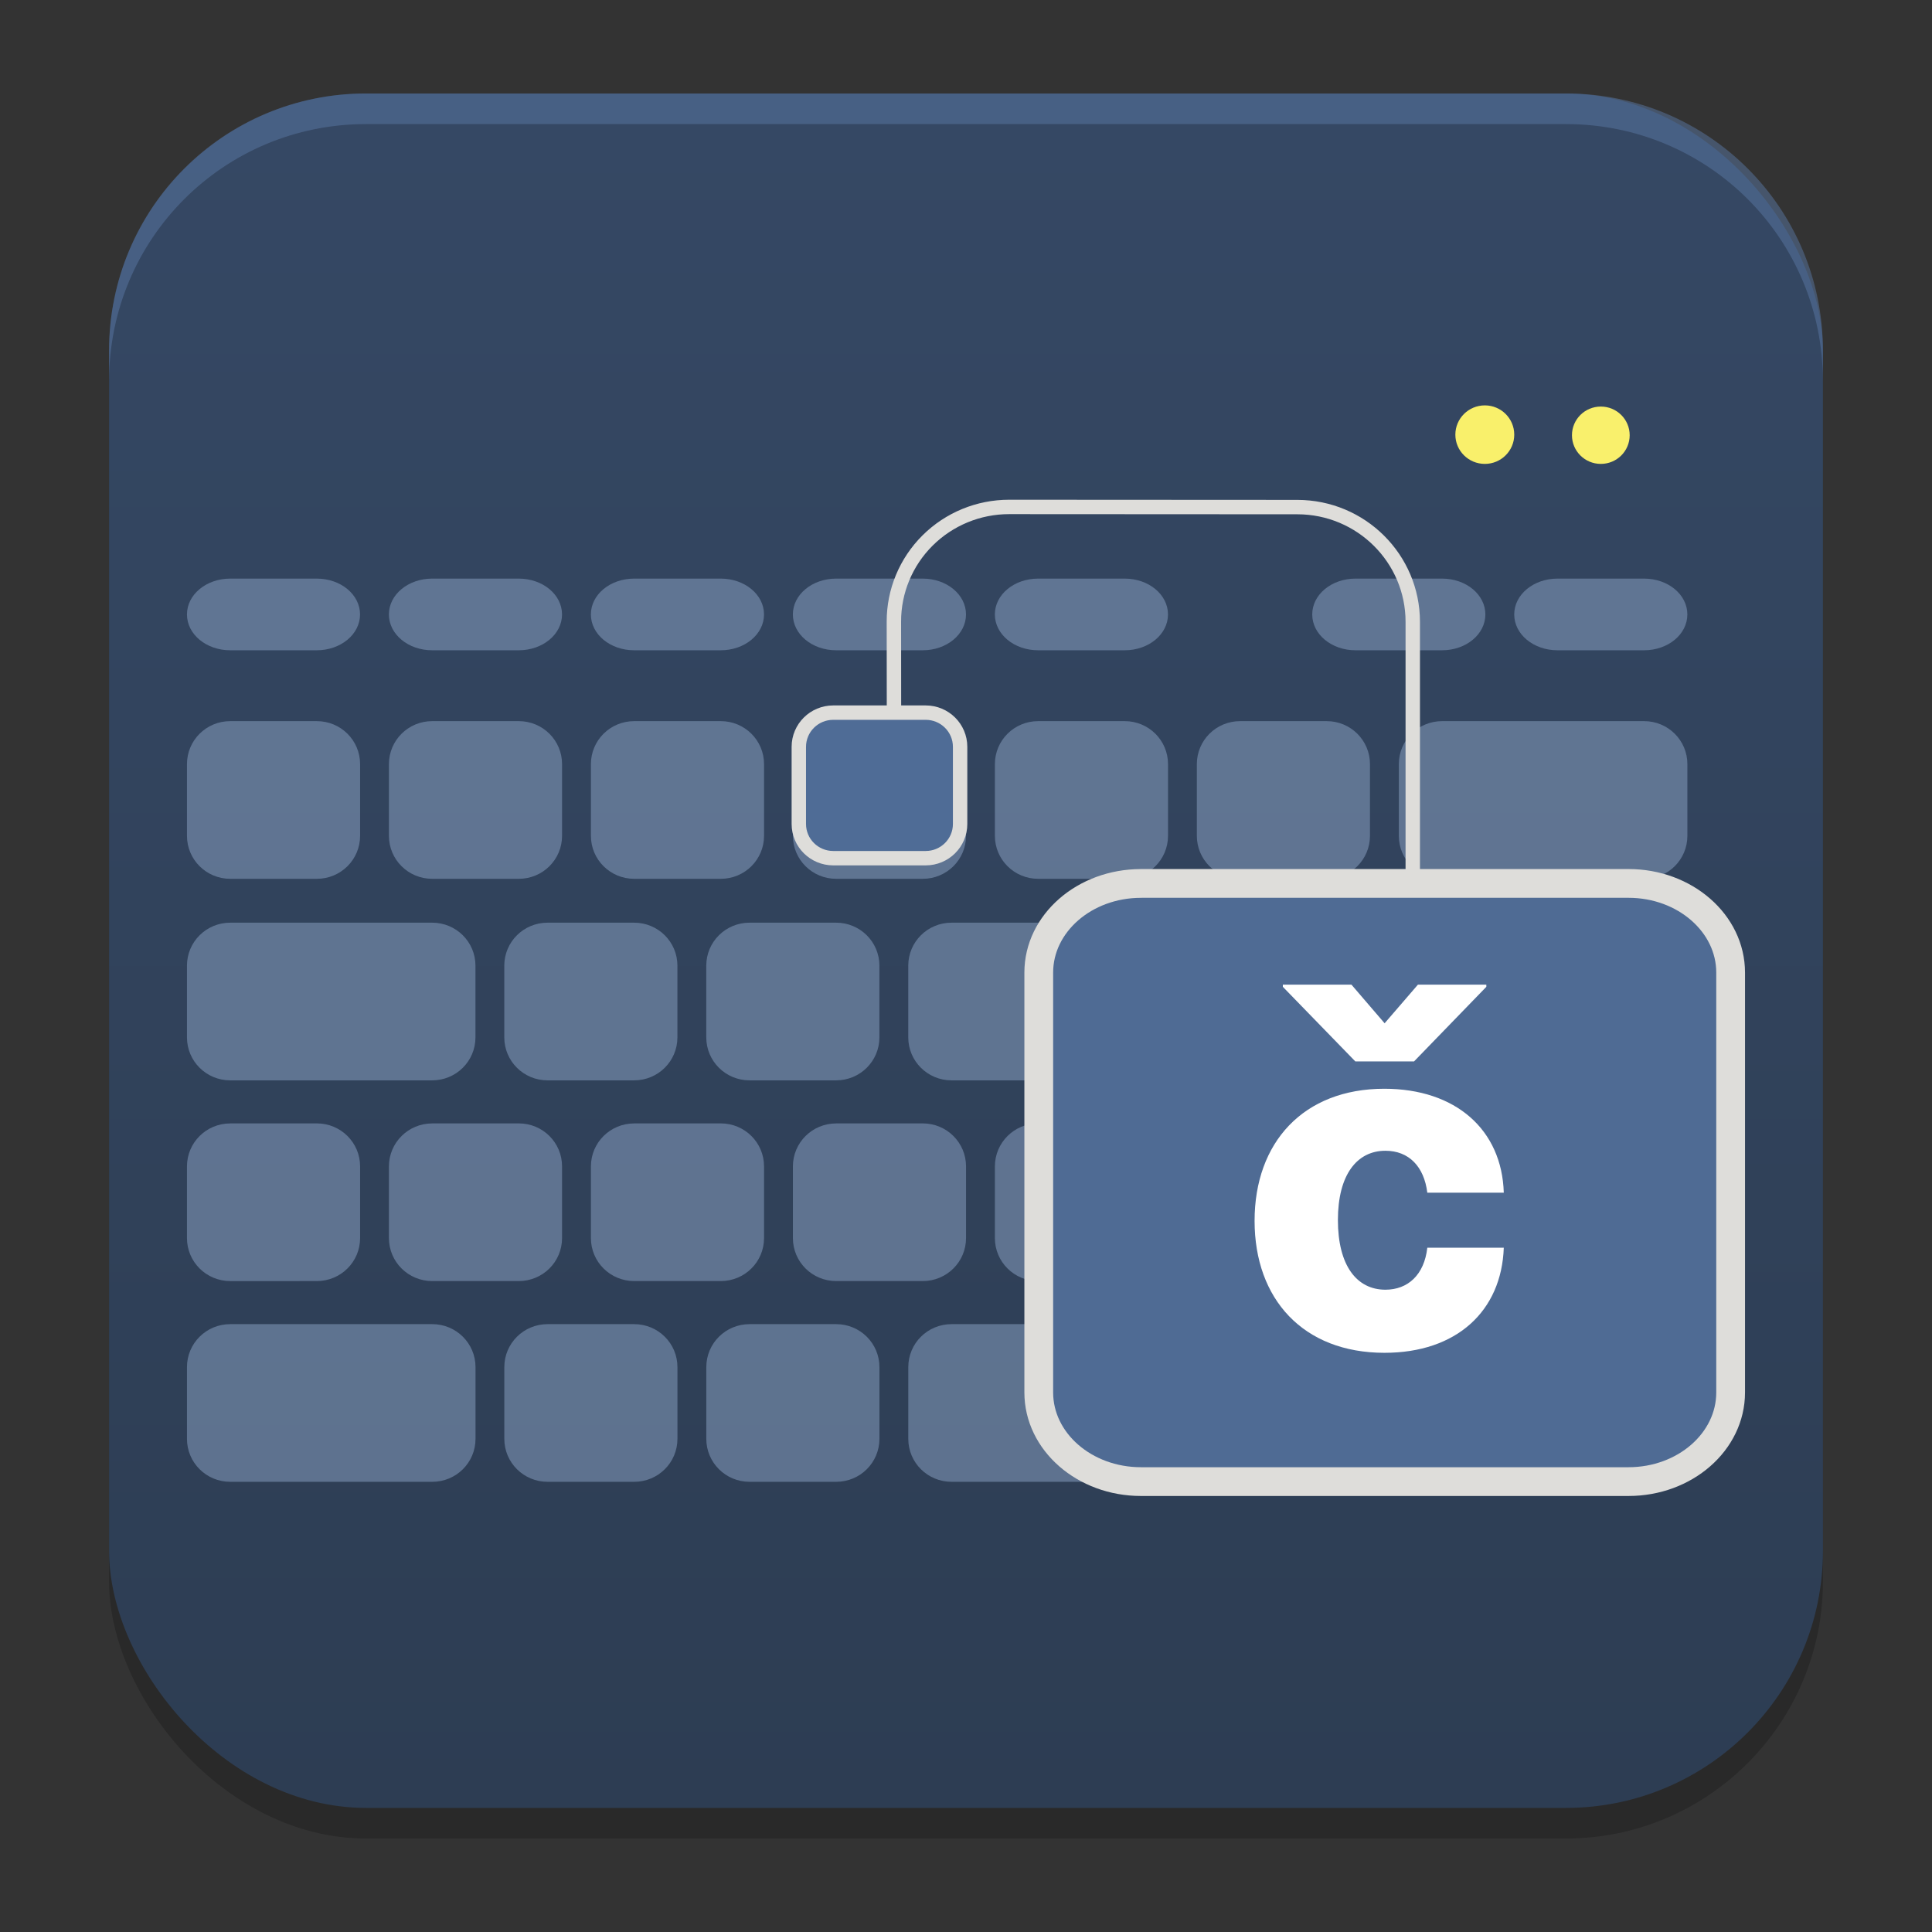 <?xml version="1.0" encoding="UTF-8" standalone="no"?>
<svg
   width="62"
   height="62"
   version="1"
   id="svg6"
   sodipodi:docname="org.gnome.Tecla.svg"
   inkscape:version="1.4 (unknown)"
   xmlns:inkscape="http://www.inkscape.org/namespaces/inkscape"
   xmlns:sodipodi="http://sodipodi.sourceforge.net/DTD/sodipodi-0.dtd"
   xmlns:xlink="http://www.w3.org/1999/xlink"
   xmlns="http://www.w3.org/2000/svg"
   xmlns:svg="http://www.w3.org/2000/svg">
  <rect width="100%" height="100%" fill="#333333" stroke="none"/>
  <defs
     id="defs6">
    <linearGradient
       id="paint0_linear_491_45"
       x1="38.5"
       y1="28"
       x2="28.5"
       y2="38.5"
       gradientUnits="userSpaceOnUse"
       gradientTransform="matrix(0.572,-0.71,0.575,0.706,-4.687,80.135)">
      <stop
         stop-color="#EFF2F6"
         id="stop5" />
      <stop
         offset="0.564"
         stop-color="#B7C6CD"
         id="stop6" />
    </linearGradient>
    <linearGradient
       id="paint1_linear_491_45"
       x1="60"
       y1="60"
       x2="36"
       y2="36"
       gradientUnits="userSpaceOnUse"
       gradientTransform="matrix(0.697,-0.71,0.702,0.706,-14.748,80.135)">
      <stop
         offset="0.411"
         stop-color="#2E2E41"
         id="stop7" />
      <stop
         offset="0.681"
         stop-color="#566C80"
         id="stop8" />
    </linearGradient>
    <linearGradient
       id="paint2_linear_491_45"
       x1="60"
       y1="60"
       x2="26"
       y2="26"
       gradientUnits="userSpaceOnUse"
       gradientTransform="matrix(0.697,-0.71,0.702,0.706,-14.748,80.135)">
      <stop
         offset="0.411"
         stop-color="#2E2E41"
         id="stop9" />
      <stop
         offset="0.681"
         stop-color="#566C80"
         id="stop10" />
    </linearGradient>
    <linearGradient
       id="paint3_linear_491_45"
       x1="28"
       y1="28"
       x2="4"
       y2="4"
       gradientUnits="userSpaceOnUse"
       gradientTransform="matrix(0.697,-0.71,0.702,0.706,-11.052,80.135)">
      <stop
         offset="0.411"
         stop-color="#2E2E41"
         id="stop11" />
      <stop
         offset="0.681"
         stop-color="#566C80"
         id="stop12" />
    </linearGradient>
    <linearGradient
       id="paint4_linear_491_45"
       x1="38"
       y1="38"
       x2="4"
       y2="4"
       gradientUnits="userSpaceOnUse"
       gradientTransform="matrix(0.697,-0.71,0.702,0.706,-11.052,80.135)">
      <stop
         offset="0.411"
         stop-color="#2E2E41"
         id="stop13" />
      <stop
         offset="0.681"
         stop-color="#566C80"
         id="stop14" />
    </linearGradient>
    <linearGradient
       inkscape:collect="always"
       xlink:href="#linearGradient8"
       id="linearGradient10"
       x1="31.5"
       y1="59.018"
       x2="31.5"
       y2="4.982"
       gradientUnits="userSpaceOnUse"
       gradientTransform="translate(-0.5,3.663)" />
    <linearGradient
       id="linearGradient8"
       inkscape:collect="always">
      <stop
         style="stop-color:#2d3d53;stop-opacity:1;"
         offset="0"
         id="stop8-5" />
      <stop
         style="stop-color:#354864;stop-opacity:1;"
         offset="1"
         id="stop10-3" />
    </linearGradient>
  </defs>
  <sodipodi:namedview
     id="namedview6"
     pagecolor="#ffffff"
     bordercolor="#000000"
     borderopacity="0.25"
     inkscape:showpageshadow="2"
     inkscape:pageopacity="0.0"
     inkscape:pagecheckerboard="0"
     inkscape:deskcolor="#d1d1d1"
     inkscape:zoom="8.3306018"
     inkscape:cx="35.651686"
     inkscape:cy="45.674972"
     inkscape:window-width="1920"
     inkscape:window-height="998"
     inkscape:window-x="0"
     inkscape:window-y="0"
     inkscape:window-maximized="1"
     inkscape:current-layer="svg6"
     showgrid="false">
    <inkscape:grid
       id="grid1"
       units="px"
       originx="0"
       originy="0"
       spacingx="1"
       spacingy="1"
       empcolor="#0099e5"
       empopacity="0.302"
       color="#0099e5"
       opacity="0.149"
       empspacing="5"
       enabled="true"
       visible="false" />
  </sodipodi:namedview>
  <g
     id="g1"
     transform="translate(2e-7,-4.663)">
    <rect
       style="opacity:0.2;stroke-width:0.982"
       width="55"
       height="55.018"
       x="3.5"
       y="8.645"
       rx="8.25"
       ry="8.253"
       id="rect1" />
    <rect
       style="fill:url(#linearGradient10);stroke-width:0.982"
       width="55"
       height="55.018"
       x="3.5"
       y="7.663"
       rx="8.25"
       ry="8.253"
       id="rect2" />
    <path
       style="fill:#5a79a5;fill-opacity:0.5;stroke-width:0.982"
       d="m 11.748,7.663 c -4.571,0 -8.248,3.679 -8.248,8.251 v 0.982 c 0,-4.572 3.678,-8.251 8.248,-8.251 h 38.503 c 4.571,0 8.248,3.679 8.248,8.251 v -0.982 c 0,-4.572 -3.678,-8.251 -8.248,-8.251 z"
       id="path4-5" />
  </g>
  <g
     id="g2"
     transform="translate(-0.857,2.243)">
    <path
       d="m 50.839,40.25 h 2.778 c 0.769,0 1.389,0.616 1.389,1.38 v 2.3 c 0,0.764 -0.62,1.38 -1.389,1.38 h -2.778 c -0.769,0 -1.389,-0.616 -1.389,-1.38 v -2.3 c 0,-0.764 0.62,-1.38 1.389,-1.38 z m -19.445,0 h 15.741 c 0.769,0 1.389,0.616 1.389,1.38 v 2.3 c 0,0.764 -0.62,1.38 -1.389,1.38 H 31.394 c -0.77,0 -1.389,-0.616 -1.389,-1.38 v -2.3 c 0,-0.764 0.619,-1.38 1.389,-1.38 z m -6.482,0 h 2.778 c 0.769,0 1.389,0.616 1.389,1.38 v 2.3 c 0,0.764 -0.62,1.38 -1.389,1.38 h -2.778 c -0.769,0 -1.389,-0.616 -1.389,-1.38 v -2.3 c 0,-0.764 0.62,-1.38 1.389,-1.38 z m -6.482,0 h 2.778 c 0.769,0 1.389,0.616 1.389,1.38 v 2.3 c 0,0.764 -0.62,1.38 -1.389,1.38 h -2.778 c -0.769,0 -1.389,-0.616 -1.389,-1.38 v -2.3 c 0,-0.764 0.62,-1.38 1.389,-1.38 z m -10.185,0 H 14.728 c 0.769,0 1.389,0.616 1.389,1.38 v 2.3 c 0,0.764 -0.62,1.38 -1.389,1.38 H 8.246 c -0.77,0 -1.389,-0.616 -1.389,-1.38 v -2.3 c 0,-0.764 0.619,-1.38 1.389,-1.38 z M 53.6,29.279 h 0.018 c 0.769,0 1.389,0.616 1.389,1.38 v 7.29 c 0,0.764 -0.62,1.38 -1.389,1.38 h -0.018 c -0.77,0 -1.389,-0.616 -1.389,-1.38 v -7.29 c 0,-0.764 0.619,-1.38 1.389,-1.38 z m -2.76,-1.912 h 2.778 c 0.769,0 1.389,0.616 1.389,1.38 v 2.3 c 0,0.764 -0.62,1.38 -1.389,1.38 h -2.778 c -0.769,0 -1.389,-0.616 -1.389,-1.38 v -2.3 c 0,-0.764 0.62,-1.38 1.389,-1.38 z m -3.704,6.441 h 2.778 c 0.769,0 1.389,0.616 1.389,1.38 v 2.3 c 0,0.764 -0.62,1.38 -1.389,1.38 h -2.778 c -0.769,0 -1.389,-0.616 -1.389,-1.38 V 35.189 c 0,-0.764 0.62,-1.38 1.389,-1.38 z m -6.482,0 h 2.778 c 0.769,0 1.389,0.616 1.389,1.38 v 2.3 c 0,0.764 -0.62,1.38 -1.389,1.38 h -2.778 c -0.769,0 -1.389,-0.616 -1.389,-1.38 V 35.189 c 0,-0.764 0.62,-1.38 1.389,-1.38 z m -32.408,0 h 2.778 c 0.769,0 1.389,0.616 1.389,1.38 v 2.3 c 0,0.764 -0.62,1.38 -1.389,1.38 H 8.246 c -0.769,0 -1.389,-0.616 -1.389,-1.38 V 35.189 c 0,-0.764 0.62,-1.38 1.389,-1.38 z m 25.927,0 h 2.778 c 0.769,0 1.389,0.616 1.389,1.38 v 2.3 c 0,0.764 -0.62,1.38 -1.389,1.38 H 34.173 c -0.769,0 -1.389,-0.616 -1.389,-1.38 V 35.189 c 0,-0.764 0.62,-1.38 1.389,-1.38 z m -6.482,0 h 2.778 c 0.769,0 1.389,0.616 1.389,1.38 v 2.3 c 0,0.764 -0.62,1.38 -1.389,1.38 h -2.778 c -0.769,0 -1.389,-0.616 -1.389,-1.38 V 35.189 c 0,-0.764 0.62,-1.38 1.389,-1.38 z m -6.482,0 h 2.778 c 0.769,0 1.389,0.616 1.389,1.38 v 2.3 c 0,0.764 -0.62,1.38 -1.389,1.38 h -2.778 c -0.769,0 -1.389,-0.616 -1.389,-1.38 V 35.189 c 0,-0.764 0.62,-1.38 1.389,-1.38 z m -6.482,0 h 2.778 c 0.769,0 1.389,0.616 1.389,1.38 v 2.3 c 0,0.764 -0.62,1.38 -1.389,1.38 h -2.778 c -0.769,0 -1.389,-0.616 -1.389,-1.38 V 35.189 c 0,-0.764 0.62,-1.38 1.389,-1.38 z m 29.63,-6.441 h 2.778 c 0.769,0 1.389,0.616 1.389,1.38 v 2.3 c 0,0.764 -0.62,1.38 -1.389,1.38 h -2.778 c -0.769,0 -1.389,-0.616 -1.389,-1.38 v -2.3 c 0,-0.764 0.62,-1.38 1.389,-1.38 z m -6.482,0 h 2.778 c 0.769,0 1.389,0.616 1.389,1.38 v 2.3 c 0,0.764 -0.62,1.38 -1.389,1.38 h -2.778 c -0.769,0 -1.389,-0.616 -1.389,-1.38 v -2.3 c 0,-0.764 0.62,-1.38 1.389,-1.38 z m -6.482,0 h 2.778 c 0.769,0 1.389,0.616 1.389,1.38 v 2.3 c 0,0.764 -0.62,1.38 -1.389,1.38 h -2.778 c -0.769,0 -1.389,-0.616 -1.389,-1.38 v -2.3 c 0,-0.764 0.62,-1.38 1.389,-1.38 z m -6.482,0 h 2.778 c 0.769,0 1.389,0.616 1.389,1.38 v 2.3 c 0,0.764 -0.62,1.38 -1.389,1.38 h -2.778 c -0.769,0 -1.389,-0.616 -1.389,-1.38 v -2.3 c 0,-0.764 0.62,-1.38 1.389,-1.38 z m -6.482,0 h 2.778 c 0.769,0 1.389,0.616 1.389,1.38 v 2.3 c 0,0.764 -0.62,1.38 -1.389,1.38 h -2.778 c -0.769,0 -1.389,-0.616 -1.389,-1.38 v -2.3 c 0,-0.764 0.62,-1.38 1.389,-1.38 z m -10.185,0 h 6.482 c 0.769,0 1.389,0.616 1.389,1.38 v 2.3 c 0,0.764 -0.62,1.38 -1.389,1.38 H 8.246 c -0.77,0 -1.389,-0.616 -1.389,-1.38 v -2.3 c 0,-0.764 0.619,-1.38 1.389,-1.38 z M 47.136,20.899 h 6.482 c 0.769,0 1.389,0.616 1.389,1.38 v 2.3 c 0,0.764 -0.62,1.38 -1.389,1.38 h -6.482 c -0.769,0 -1.389,-0.616 -1.389,-1.38 v -2.3 c 0,-0.764 0.62,-1.38 1.389,-1.38 z m -6.482,0 h 2.778 c 0.769,0 1.389,0.616 1.389,1.38 v 2.3 c 0,0.764 -0.62,1.38 -1.389,1.38 h -2.778 c -0.769,0 -1.389,-0.616 -1.389,-1.38 v -2.3 c 0,-0.764 0.62,-1.38 1.389,-1.38 z m -32.408,0 h 2.778 c 0.769,0 1.389,0.616 1.389,1.38 v 2.3 c 0,0.764 -0.62,1.38 -1.389,1.38 H 8.246 c -0.769,0 -1.389,-0.616 -1.389,-1.38 v -2.3 c 0,-0.764 0.62,-1.38 1.389,-1.38 z m 25.927,0 h 2.778 c 0.769,0 1.389,0.616 1.389,1.38 v 2.3 c 0,0.764 -0.62,1.38 -1.389,1.38 h -2.778 c -0.769,0 -1.389,-0.616 -1.389,-1.38 v -2.3 c 0,-0.764 0.62,-1.38 1.389,-1.38 z m -6.482,0 h 2.778 c 0.769,0 1.389,0.616 1.389,1.38 v 2.3 c 0,0.764 -0.62,1.38 -1.389,1.38 h -2.778 c -0.769,0 -1.389,-0.616 -1.389,-1.38 v -2.3 c 0,-0.764 0.62,-1.38 1.389,-1.38 z m -6.482,0 h 2.778 c 0.769,0 1.389,0.616 1.389,1.38 v 2.3 c 0,0.764 -0.62,1.38 -1.389,1.38 h -2.778 c -0.769,0 -1.389,-0.616 -1.389,-1.38 v -2.3 c 0,-0.764 0.62,-1.38 1.389,-1.38 z m -6.482,0 h 2.778 c 0.769,0 1.389,0.616 1.389,1.38 v 2.3 c 0,0.764 -0.62,1.38 -1.389,1.38 h -2.778 c -0.769,0 -1.389,-0.616 -1.389,-1.38 v -2.3 c 0,-0.764 0.62,-1.38 1.389,-1.38 z m 36.112,-4.574 h 2.778 c 0.769,0 1.389,0.512 1.389,1.15 0,0.638 -0.62,1.15 -1.389,1.15 h -2.778 c -0.769,0 -1.389,-0.512 -1.389,-1.15 0,-0.638 0.62,-1.15 1.389,-1.15 z m -6.482,0 h 2.778 c 0.769,0 1.389,0.512 1.389,1.15 0,0.638 -0.62,1.15 -1.389,1.15 h -2.778 c -0.769,0 -1.389,-0.512 -1.389,-1.15 0,-0.638 0.62,-1.15 1.389,-1.15 z m -10.185,0 h 2.778 c 0.769,0 1.389,0.512 1.389,1.15 0,0.638 -0.62,1.15 -1.389,1.15 h -2.778 c -0.769,0 -1.389,-0.512 -1.389,-1.15 0,-0.638 0.62,-1.15 1.389,-1.15 z m -6.482,0 h 2.778 c 0.769,0 1.389,0.512 1.389,1.15 0,0.638 -0.62,1.15 -1.389,1.15 h -2.778 c -0.769,0 -1.389,-0.512 -1.389,-1.15 0,-0.638 0.62,-1.15 1.389,-1.15 z m -6.482,0 h 2.778 c 0.769,0 1.389,0.512 1.389,1.15 0,0.638 -0.62,1.15 -1.389,1.15 h -2.778 c -0.769,0 -1.389,-0.512 -1.389,-1.15 0,-0.638 0.62,-1.15 1.389,-1.15 z m -6.482,0 h 2.778 c 0.769,0 1.389,0.512 1.389,1.15 0,0.638 -0.62,1.15 -1.389,1.15 h -2.778 c -0.769,0 -1.389,-0.512 -1.389,-1.15 0,-0.638 0.62,-1.15 1.389,-1.15 z m -6.482,0 h 2.778 c 0.769,0 1.389,0.512 1.389,1.15 0,0.638 -0.62,1.15 -1.389,1.15 H 8.246 c -0.769,0 -1.389,-0.512 -1.389,-1.15 0,-0.638 0.62,-1.15 1.389,-1.15 z"
       stroke-width="0.462"
       id="path1"
       style="fill:#859cbe;fill-opacity:0.55" />
    <path
       d="m 48.507,10.766 c 0.521,0 0.944,0.421 0.944,0.94 0,0.518 -0.423,0.938 -0.944,0.938 -0.523,0 -0.946,-0.421 -0.946,-0.938 0,-0.519 0.423,-0.94 0.946,-0.94 z"
       stroke-width="0.462"
       id="path2"
       style="fill:#f9f06b;fill-opacity:1" />
    <path
       d="m 52.229,10.804 c 0.512,0 0.926,0.412 0.926,0.92 0,0.509 -0.414,0.92 -0.926,0.92 -0.512,0 -0.926,-0.412 -0.926,-0.92 0,-0.509 0.414,-0.92 0.926,-0.92 z"
       stroke-width="0.462"
       id="path3"
       style="fill:#f9f06c;fill-opacity:1" />
    <path
       d="M 46.194,31.519 V 17.714 c 0,-2.033 -1.657,-3.683 -3.704,-3.684 l -9.249,-0.005 c -0.982,0 -1.922,0.386 -2.617,1.077 -0.694,0.69 -1.083,1.627 -1.081,2.601 l 0.005,5.521"
       fill="none"
       style="stroke:#deddda;stroke-width:0.462;stroke-linecap:round;stroke-linejoin:round;paint-order:normal"
       id="path4-6" />
    <path
       d="m 37.471,26.107 h 15.647 c 1.81,0 3.277,1.281 3.277,2.861 v 13.474 c 0,1.58 -1.467,2.861 -3.277,2.861 H 37.471 c -1.81,0 -3.279,-1.281 -3.279,-2.861 V 28.969 c 0,-1.58 1.469,-2.861 3.279,-2.861 z"
       stroke-width="0.923"
       style="stroke-linecap:round;stroke-linejoin:round;paint-order:normal;fill:#4f6b94;fill-opacity:1"
       id="path5-7"
       stroke="#deddda" />
    <path
       d="m 27.597,20.626 h 2.966 c 0.611,0 1.105,0.491 1.105,1.098 v 2.475 c 0,0.607 -0.494,1.098 -1.105,1.098 h -2.966 c -0.611,0 -1.105,-0.491 -1.105,-1.098 v -2.475 c 0,-0.607 0.494,-1.098 1.105,-1.098 z"
       fill-rule="evenodd"
       style="stroke:#deddda;stroke-width:0.462;stroke-linecap:round;stroke-linejoin:round;paint-order:normal;fill:#4f6c96;fill-opacity:1"
       id="path6-5" />
    <path
       d="m 45.286,41.17 c 2.318,0 3.758,-1.343 3.829,-3.373 H 46.661 c -0.098,0.872 -0.624,1.348 -1.344,1.348 -0.922,0 -1.525,-0.776 -1.525,-2.236 0,-1.449 0.608,-2.223 1.525,-2.223 0.752,0 1.241,0.507 1.344,1.346 h 2.454 c -0.06,-2.02 -1.541,-3.336 -3.834,-3.336 -2.595,0 -4.163,1.722 -4.163,4.24 0,2.507 1.557,4.234 4.169,4.234 z m -1.06,-11.815 h -2.201 v 0.07 l 2.326,2.394 h 1.884 l 2.32,-2.394 v -0.07 h -2.195 l -1.069,1.24 z"
       fill="#ffffff"
       stroke-width="0.462"
       id="path7-3" />
  </g>
</svg>
